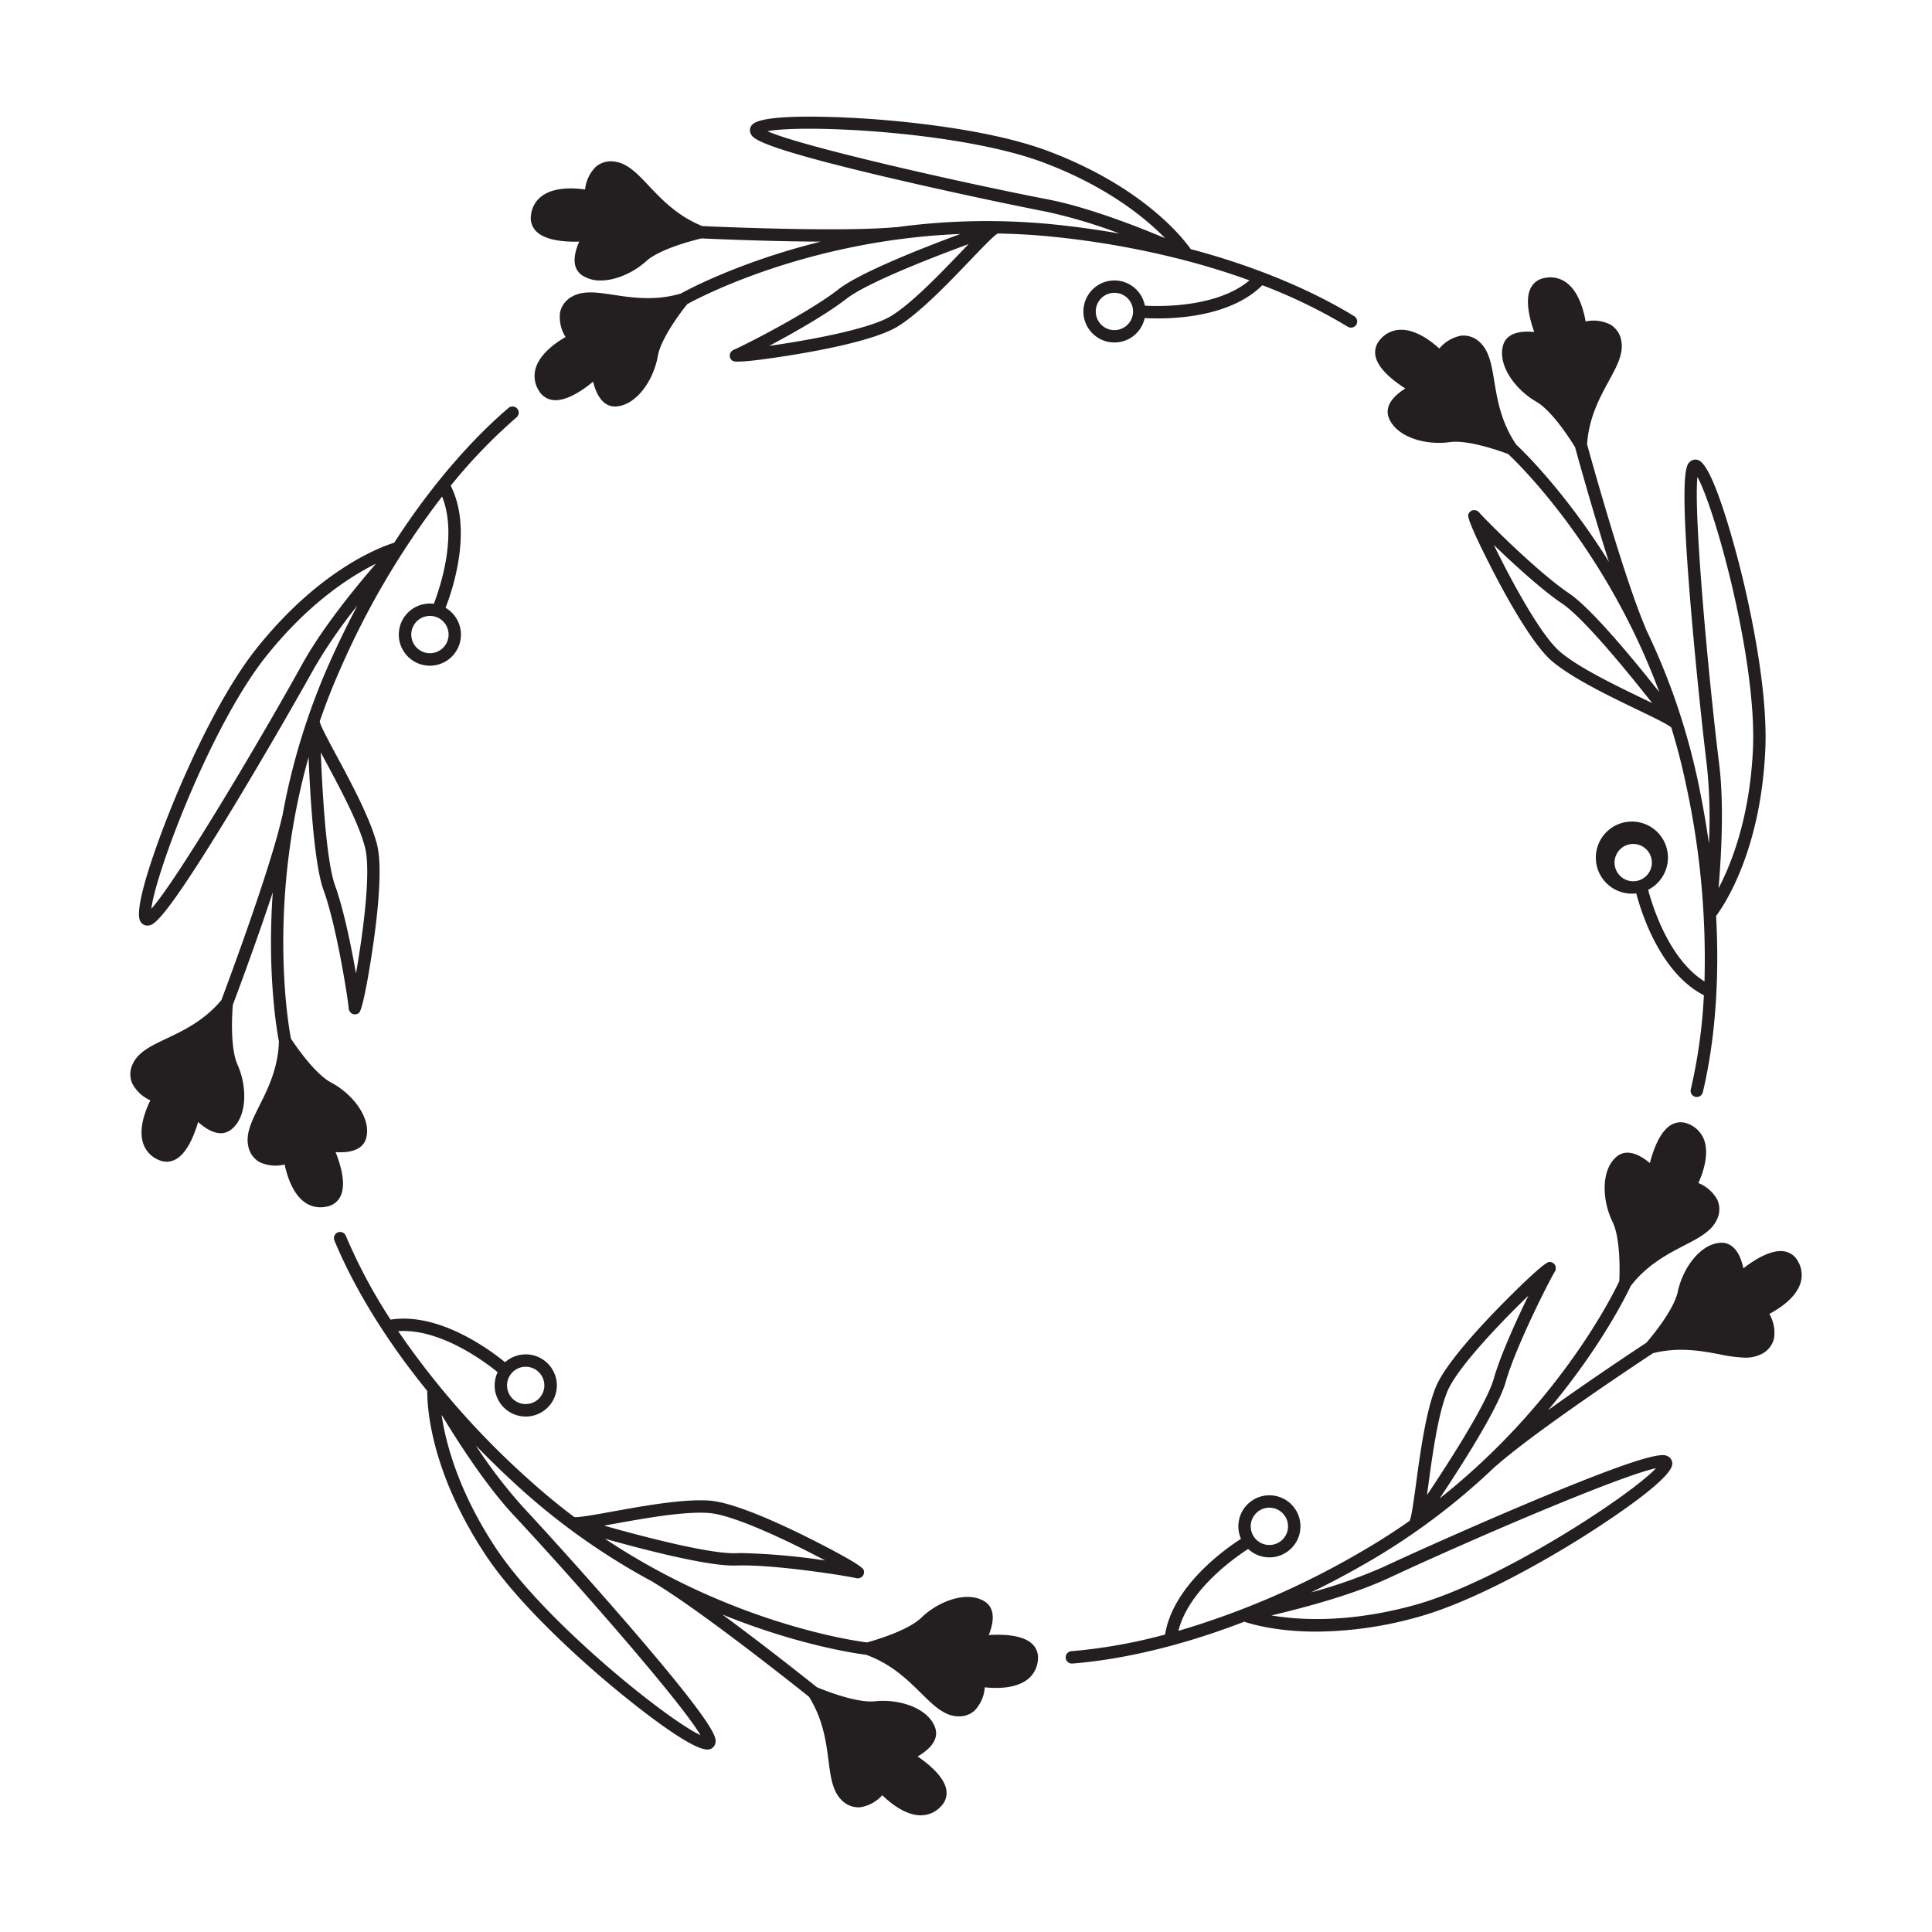 <svg id="Layer_1" data-name="Layer 1" xmlns="http://www.w3.org/2000/svg" viewBox="0 0 500 500"><path d="M306.909,67.443c6.063,1.595,11.542,3.336,16.446,5.119-8.3,6.978-22.708,6.784-27.063,6.544a8.024,8.024,0,1,0-.042,3.21c.855.048,2.013.093,3.4.093,6.966,0,19.553-1.15,27.045-8.594A137.72,137.72,0,0,1,348.8,84.556a1.6,1.6,0,0,0,1.672-2.729c-7.7-4.718-21.666-11.877-42.311-17.359-2.033-2.886-12.4-16.156-36.984-25.4-14.778-5.559-36.745-7.624-45.5-8.253-4.633-.333-27.9-1.827-30.995,1.439a2.064,2.064,0,0,0-.421,2.278c.539,1.234,1.441,3.3,33.567,10.927,16.783,3.985,35.117,7.809,42.732,9.283a130.69,130.69,0,0,1,19.174,5.7c-5.144-.9-10.581-1.679-16.338-2.289a173.292,173.292,0,0,0-41.443.655,1.6,1.6,0,0,0-.277-.007c-14.139,1.3-46.618-.139-49.914-.291-6.432-2.585-10.525-6.905-13.814-10.389-2.938-3.112-5.475-5.8-8.757-6.283a6.05,6.05,0,0,0-4.979,1.313,9.7,9.7,0,0,0-2.8,5.893c-2.688-.389-7.741-.719-11,1.56a7.016,7.016,0,0,0-3,5.162,4.835,4.835,0,0,0,1.39,4.124c2.461,2.461,7.722,2.742,11.1,2.641-1.212,2.722-2.266,6.77.872,8.8a8.487,8.487,0,0,0,4.671,1.258c4,0,8.564-2.09,11.742-4.96,3.7-3.345,12.891-5.587,14.348-5.927,2.107.1,16.842.767,30.866.837-20.989,5.206-34.5,12.48-36.218,13.437-6.69,1.953-12.6,1.058-17.354.336-4.233-.644-7.888-1.2-10.771.441a6.047,6.047,0,0,0-3.113,4.1,9.706,9.706,0,0,0,1.42,6.37c-2.356,1.347-6.539,4.2-7.7,8a7.015,7.015,0,0,0,.816,5.914,4.833,4.833,0,0,0,3.636,2.394c3.459.406,7.777-2.6,10.369-4.751.691,2.774,2.248,6.418,5.663,6.418.145,0,.293,0,.444-.019,5.326-.475,9.6-7,10.651-13.025.847-4.849,6.551-12.127,7.605-13.439,2.887-1.6,30.981-16.555,70.687-18.165-10,3.7-26.051,10.02-31.549,14.331-7.786,6.1-25.373,14.987-27.01,15.6a1.761,1.761,0,0,0-1.113,1.39,1.628,1.628,0,0,0,.755,1.53,3.244,3.244,0,0,0,1.377.18c4.4,0,17.078-2.223,17.226-2.25,8.344-1.471,19.315-3.86,24.191-6.891,5.774-3.589,13.231-11.384,18.676-17.077,2.989-3.124,6.08-6.355,7.063-6.891.022-.012.039-.028.06-.041,4.815.079,9.771.366,14.848.9a226.983,226.983,0,0,1,33.635,6.056A1.529,1.529,0,0,0,306.909,67.443Zm-18.5,17.99a4.827,4.827,0,1,1,4.827-4.828A4.833,4.833,0,0,1,288.411,85.433Zm-89.784-51.47c9.387-1.837,50.059.06,71.426,8.1,16.494,6.2,26.409,14.385,31.488,19.588-7.441-3.136-20.069-8.057-30.374-10.052C248.756,47.261,207.515,37.928,198.627,33.963Zm50.148,31.183c-5.327,5.569-12.623,13.2-18.053,16.572-5.633,3.5-21.628,6.374-31.64,7.791,6.407-3.4,15.008-8.3,19.878-12.116,5.3-4.158,21.979-10.636,31.706-14.218C250.083,63.779,249.455,64.436,248.775,65.146Z" style="fill:#231f20"/><path d="M88.163,309.492c1.47-3.155-.065-8.2-1.313-11.33,2.973.205,7.135-.185,7.972-3.831,1.2-5.212-3.686-11.29-9.1-14.155-4.349-2.3-9.5-9.972-10.43-11.384-.622-3.232-6.156-34.594,4.567-72.833.431,10.649,1.479,27.865,3.88,34.424,3.4,9.283,6.412,28.762,6.49,30.509a1.767,1.767,0,0,0,.979,1.489,1.613,1.613,0,0,0,.642.133,1.631,1.631,0,0,0,1.046-.379c1.349-1.136,3.756-18.16,3.78-18.332,1.18-8.391,2.3-19.563.921-25.137-1.629-6.6-6.738-16.1-10.469-23.04-2.048-3.808-4.165-7.744-4.371-8.845,0-.024-.014-.045-.02-.069,1.563-4.555,3.367-9.18,5.447-13.842a212.514,212.514,0,0,1,26.225-44.364c4.071,10.045-.566,23.685-2.139,27.757a8.041,8.041,0,1,0,3.04,1.034c1.87-4.8,7.054-20.287,1.334-31.593a137.7,137.7,0,0,1,17.036-17.694,1.6,1.6,0,0,0-2.079-2.434c-6.866,5.866-17.99,16.935-29.583,34.876-3.374,1.041-19.2,6.8-35.589,27.324-9.853,12.336-18.6,32.591-21.91,40.727-1.748,4.3-10.358,25.965-8.209,29.923a2.072,2.072,0,0,0,1.829,1.114c.069,0,.138,0,.208-.01,1.339-.132,3.581-.352,20.764-28.549,8.979-14.734,18.28-30.988,22.033-37.772a130.87,130.87,0,0,1,11.345-16.477c-2.445,4.615-4.867,9.546-7.226,14.833a173.33,173.33,0,0,0-12.183,39.6,1.705,1.705,0,0,0-.094.28c-3.137,13.867-14.566,44.368-15.7,47.393-4.444,5.314-9.817,7.865-14.145,9.916-3.869,1.832-7.209,3.414-8.682,6.386a6.047,6.047,0,0,0-.289,5.141,9.7,9.7,0,0,0,4.738,4.486c-1.2,2.435-3.074,7.14-1.915,10.939a7.015,7.015,0,0,0,3.984,4.445,5.14,5.14,0,0,0,2.156.5,4.812,4.812,0,0,0,2.2-.541c3.1-1.582,5-6.5,5.941-9.737,2.212,1.994,5.737,4.247,8.64,1.891,4.152-3.372,4.048-11.166,1.549-16.754-2.037-4.557-1.329-14-1.2-15.479.756-2,5.938-15.795,10.333-29.093-1.535,21.566,1.21,36.657,1.589,38.594-.21,6.966-2.887,12.31-5.044,16.61-1.92,3.826-3.578,7.131-2.908,10.38a6.039,6.039,0,0,0,2.937,4.228,9.688,9.688,0,0,0,6.5.617c.554,2.659,1.974,7.518,5.226,9.8a6.829,6.829,0,0,0,4,1.279,8.174,8.174,0,0,0,1.88-.228A4.835,4.835,0,0,0,88.163,309.492Zm-3.85-112.35c3.65,6.788,8.649,16.084,10.182,22.292,1.589,6.439-.621,22.541-2.367,32.5-1.25-7.145-3.255-16.844-5.38-22.652-2.316-6.328-3.324-24.19-3.725-34.548C83.418,195.476,83.848,196.276,84.313,197.142Zm31.541-31.426a4.826,4.826,0,1,1-.289-3.683A4.795,4.795,0,0,1,115.854,165.716ZM78.348,171.66C67.3,191.634,45.679,227.973,39.161,235.2c1.155-9.495,15.526-47.59,29.772-65.428C79.931,156,90.777,149.1,97.3,145.88,92.012,151.987,83.429,162.477,78.348,171.66Z" style="fill:#231f20"/><path d="M255.888,423.148c1.116-2.761,2.028-6.843-1.18-8.765-4.586-2.745-11.876.017-16.273,4.276-3.517,3.407-12.357,5.941-14.05,6.4-3.264-.406-34.795-4.834-67.846-26.843,10.264,2.885,26.954,7.209,33.927,6.94,9.889-.357,29.336,2.789,31.022,3.255a1.662,1.662,0,0,0,.447.06,1.726,1.726,0,0,0,1.271-.531,1.627,1.627,0,0,0,.287-1.681c-.663-1.633-16.111-9.184-16.266-9.26-7.616-3.715-17.9-8.231-23.623-8.644-6.776-.494-17.394,1.434-25.145,2.837-4.255.771-8.65,1.569-9.765,1.424-.024,0-.047,0-.071,0-3.849-2.894-7.691-6.039-11.482-9.459a212.492,212.492,0,0,1-34.089-38.65c10.809-.765,22.351,7.859,25.737,10.612a8.045,8.045,0,1,0,1.923-2.571c-3.991-3.264-17.115-12.98-29.634-11.032a137.7,137.7,0,0,1-11.564-21.669,1.6,1.6,0,1,0-2.956,1.224c3.456,8.343,10.545,22.342,24.026,38.913-.052,3.531.538,20.362,14.989,42.291,8.689,13.183,25.248,27.764,31.964,33.421,3.456,2.912,20.543,17.087,25.537,17.087a2.105,2.105,0,0,0,.384-.033,2.065,2.065,0,0,0,1.68-1.6c.289-1.313.772-3.513-20.735-28.569-11.234-13.088-23.82-26.959-29.114-32.627a130.708,130.708,0,0,1-12.164-15.879c3.633,3.751,7.574,7.577,11.873,11.455a173.234,173.234,0,0,0,33.9,23.822,1.586,1.586,0,0,0,.236.175c12.22,7.27,37.7,27.566,40.221,29.583,3.681,5.868,4.447,11.767,5.06,16.518.547,4.244,1.019,7.91,3.39,10.228a6.062,6.062,0,0,0,4.8,1.865,9.709,9.709,0,0,0,5.73-3.121c1.945,1.894,5.842,5.13,9.813,5.2l.141,0a7.023,7.023,0,0,0,5.318-2.416,4.84,4.84,0,0,0,1.3-4.156c-.546-3.437-4.639-6.76-7.424-8.658,2.58-1.489,5.813-4.144,4.468-7.633-1.924-4.991-9.367-7.305-15.455-6.651-4.953.536-13.708-3.055-15.09-3.638-1.658-1.328-13.181-10.524-24.477-18.818,20,8.11,35.187,10.17,37.185,10.414,6.565,2.352,10.825,6.549,14.248,9.931,3.046,3.007,5.676,5.6,8.974,5.972a7.69,7.69,0,0,0,.849.049,5.853,5.853,0,0,0,4.078-1.535,9.7,9.7,0,0,0,2.6-5.988c2.7.294,7.76.445,10.933-1.943a7.024,7.024,0,0,0,2.817-5.264,4.841,4.841,0,0,0-1.535-4.075C264.521,423.027,259.25,422.93,255.888,423.148Zm-96.859-28.8c7.583-1.373,17.968-3.25,24.345-2.794,6.617.477,21.246,7.555,30.179,12.294a173.336,173.336,0,0,0-21.445-1.912c-.612,0-1.2.009-1.759.03-6.741.209-24.035-4.314-34.009-7.134Q157.581,394.607,159.029,394.344Zm-23.735-40.571a4.826,4.826,0,1,1-3.149,1.93A4.828,4.828,0,0,1,135.294,353.773Zm45.977,95.275c-8.673-4.032-40.462-29.472-53.026-48.533-9.7-14.714-12.909-27.162-13.958-34.358,4.175,6.912,11.5,18.316,18.663,25.986C148.531,408.825,176.411,440.616,181.271,449.048Z" style="fill:#231f20"/><path d="M465.274,326.362a4.834,4.834,0,0,0-3.549-2.519c-3.445-.55-7.875,2.329-10.538,4.392-.105-.49-.234-1.007-.394-1.525-1.418-4.608-4.038-5.163-5.476-5.09-5.341.287-9.838,6.653-11.1,12.643-1.032,4.894-7.174,12.13-8.127,13.23-1.794,1.179-14.089,9.288-25.457,17.461,13.922-16.55,20.571-30.375,21.4-32.158,4.264-5.512,9.57-8.262,13.842-10.471,3.8-1.968,7.085-3.666,8.454-6.688a6.046,6.046,0,0,0,.109-5.147,9.7,9.7,0,0,0-4.894-4.318c1.115-2.476,2.822-7.242,1.532-11a7.022,7.022,0,0,0-4.137-4.306,4.838,4.838,0,0,0-4.349.2c-3.043,1.69-4.766,6.672-5.6,9.938-2.282-1.914-5.882-4.043-8.7-1.586-4.031,3.514-3.655,11.3-.962,16.8,2.154,4.4,1.831,13.59,1.748,15.34-1.4,2.983-15.355,31.606-46.5,56.237,5.911-8.87,15.18-23.412,17.093-30.129,2.713-9.521,11.719-27.039,12.682-28.5a1.762,1.762,0,0,0,.083-1.779,1.626,1.626,0,0,0-1.511-.793c-1.758.126-13.712,12.484-13.833,12.609-5.886,6.1-13.357,14.477-15.519,19.8-2.563,6.3-4.014,16.989-5.074,24.8-.581,4.282-1.183,8.711-1.662,9.722-.011.022-.015.044-.024.065-3.942,2.768-8.121,5.449-12.544,8a212.484,212.484,0,0,1-47.293,20.477c2.611-10.518,14.378-18.828,18.045-21.2a7.967,7.967,0,0,0,4.241,2.08,8.153,8.153,0,0,0,1.271.1,8.033,8.033,0,1,0-7.363-4.8c-4.337,2.788-17.631,12.266-19.649,24.775a137.621,137.621,0,0,1-24.183,4.3,1.6,1.6,0,0,0,.124,3.2c.042,0,.085,0,.127-.005,9-.709,24.507-3.125,44.435-10.826,1.958.67,8.41,2.571,18.621,2.571a98.915,98.915,0,0,0,26.231-3.757c15.222-4.19,34.207-15.432,41.663-20.071,3.943-2.453,23.641-14.917,24.229-19.383a2.067,2.067,0,0,0-1-2.091c-1.161-.679-3.1-1.821-33.579,10.891-15.919,6.64-33,14.324-40.027,17.608a130.637,130.637,0,0,1-18.862,6.661c4.691-2.295,9.548-4.861,14.564-7.752a173.3,173.3,0,0,0,33.208-24.948,1.59,1.59,0,0,0,.163-.1c10.688-9.375,37.861-27.332,40.562-29.111,6.72-1.688,12.567-.594,17.275.292a37,37,0,0,0,6.535.857,8.948,8.948,0,0,0,4.241-.921,6.047,6.047,0,0,0,3.256-3.991,9.7,9.7,0,0,0-1.2-6.413c2.4-1.264,6.684-3.97,7.979-7.724A7.019,7.019,0,0,0,465.274,326.362Zm-95.608,57.867c1.037-7.638,2.457-18.1,4.867-24.022,2.5-6.145,13.75-17.87,21.017-24.9-3.188,6.512-7.263,15.532-8.961,21.486-1.845,6.481-11.529,21.526-17.294,30.142Q369.469,385.686,369.666,384.229ZM323.747,394.26a4.829,4.829,0,0,1,4.757-4.072,4.84,4.84,0,0,1,.766.06,4.827,4.827,0,1,1-5.523,4.012Zm35.767,14.087c20.682-9.664,59.535-26.357,69.051-28.371-6.513,7-40.531,29.374-62.542,35.432-16.993,4.677-29.823,3.883-36.99,2.659C336.9,416.231,350.006,412.79,359.514,408.347Z" style="fill:#231f20"/><path d="M363.7,100.533c-2.527,1.578-5.664,4.345-4.2,7.785,2.1,4.92,9.619,6.967,15.678,6.106,4.847-.692,13.49,2.457,15.131,3.079,2.339,2.184,25.292,24.28,39.119,61.612-6.608-8.361-17.579-21.677-23.377-25.573-8.219-5.525-22.1-19.5-23.184-20.869a1.768,1.768,0,0,0-1.667-.628,1.626,1.626,0,0,0-1.221,1.191c-.423,1.711,7.636,16.9,7.718,17.053,3.977,7.482,9.64,17.177,14.029,20.877,5.2,4.383,14.917,9.066,22.015,12.487,3.893,1.876,7.92,3.817,8.733,4.586.016.015.037.02.054.034,1.414,4.607,2.674,9.412,3.732,14.411a212.475,212.475,0,0,1,4.86,51.306c-9.2-5.734-13.464-19.5-14.584-23.713a9.33,9.33,0,1,0-3.072.932c1.3,4.967,6.209,20.57,17.5,26.362a137.671,137.671,0,0,1-3.382,24.327,1.6,1.6,0,1,0,3.111.747c2.108-8.78,4.6-24.271,3.435-45.6,2.117-2.825,11.533-16.789,12.732-43.024.719-15.773-4.106-37.3-6.214-45.827-1.115-4.508-6.882-27.094-10.948-29.034a2.064,2.064,0,0,0-2.3.3c-1.006.893-2.69,2.389-.018,35.3,1.395,17.186,3.425,35.809,4.377,43.51a130.9,130.9,0,0,1,.507,20c-.734-5.171-1.674-10.584-2.873-16.25a173.181,173.181,0,0,0-13.408-39.15,1.574,1.574,0,0,0-.1-.327c-5.614-13.064-14.3-44.461-15.152-47.575.471-6.911,3.319-12.133,5.616-16.336,2.052-3.755,3.825-7,3.27-10.269a6.048,6.048,0,0,0-2.789-4.329,9.693,9.693,0,0,0-6.47-.844c-.461-2.675-1.711-7.584-4.881-9.975a7.015,7.015,0,0,0-5.836-1.256,4.837,4.837,0,0,0-3.493,2.6c-1.579,3.1-.221,8.2.917,11.368-2.963-.312-7.139-.064-8.1,3.55-1.376,5.169,3.289,11.414,8.6,14.464,4.335,2.493,9.317,10.567,10.071,11.816.566,2.067,4.486,16.293,8.751,29.643-11.451-18.379-22.556-29-23.983-30.325-3.924-5.759-4.9-11.655-5.681-16.4-.7-4.223-1.3-7.87-3.748-10.107a6.041,6.041,0,0,0-4.86-1.693,9.7,9.7,0,0,0-5.62,3.32c-2.01-1.824-5.976-4.912-9.986-4.855a7.022,7.022,0,0,0-5.374,2.6,4.842,4.842,0,0,0-1.153,4.2C356.647,95.556,360.854,98.734,363.7,100.533Zm61.432,80.238c-6.944-3.347-16.452-7.929-21.341-12.052-5.073-4.276-12.748-18.6-17.189-27.684,5.207,5.044,12.526,11.707,17.666,15.163,5.593,3.758,16.908,17.616,23.32,25.76Q426.461,181.409,425.136,180.771Zm-4.648,46.771a4.827,4.827,0,0,1,.7-8.892,4.828,4.828,0,0,1,5.791,6.784,4.824,4.824,0,0,1-6.49,2.108Zm18.805-104.1c4.646,8.36,15.412,47.625,14.373,70.432-.805,17.6-5.523,29.563-8.9,36,.684-8.046,1.463-21.576.174-31.992C442.138,175.223,438.27,133.115,439.293,123.439Z" style="fill:#231f20"/></svg>